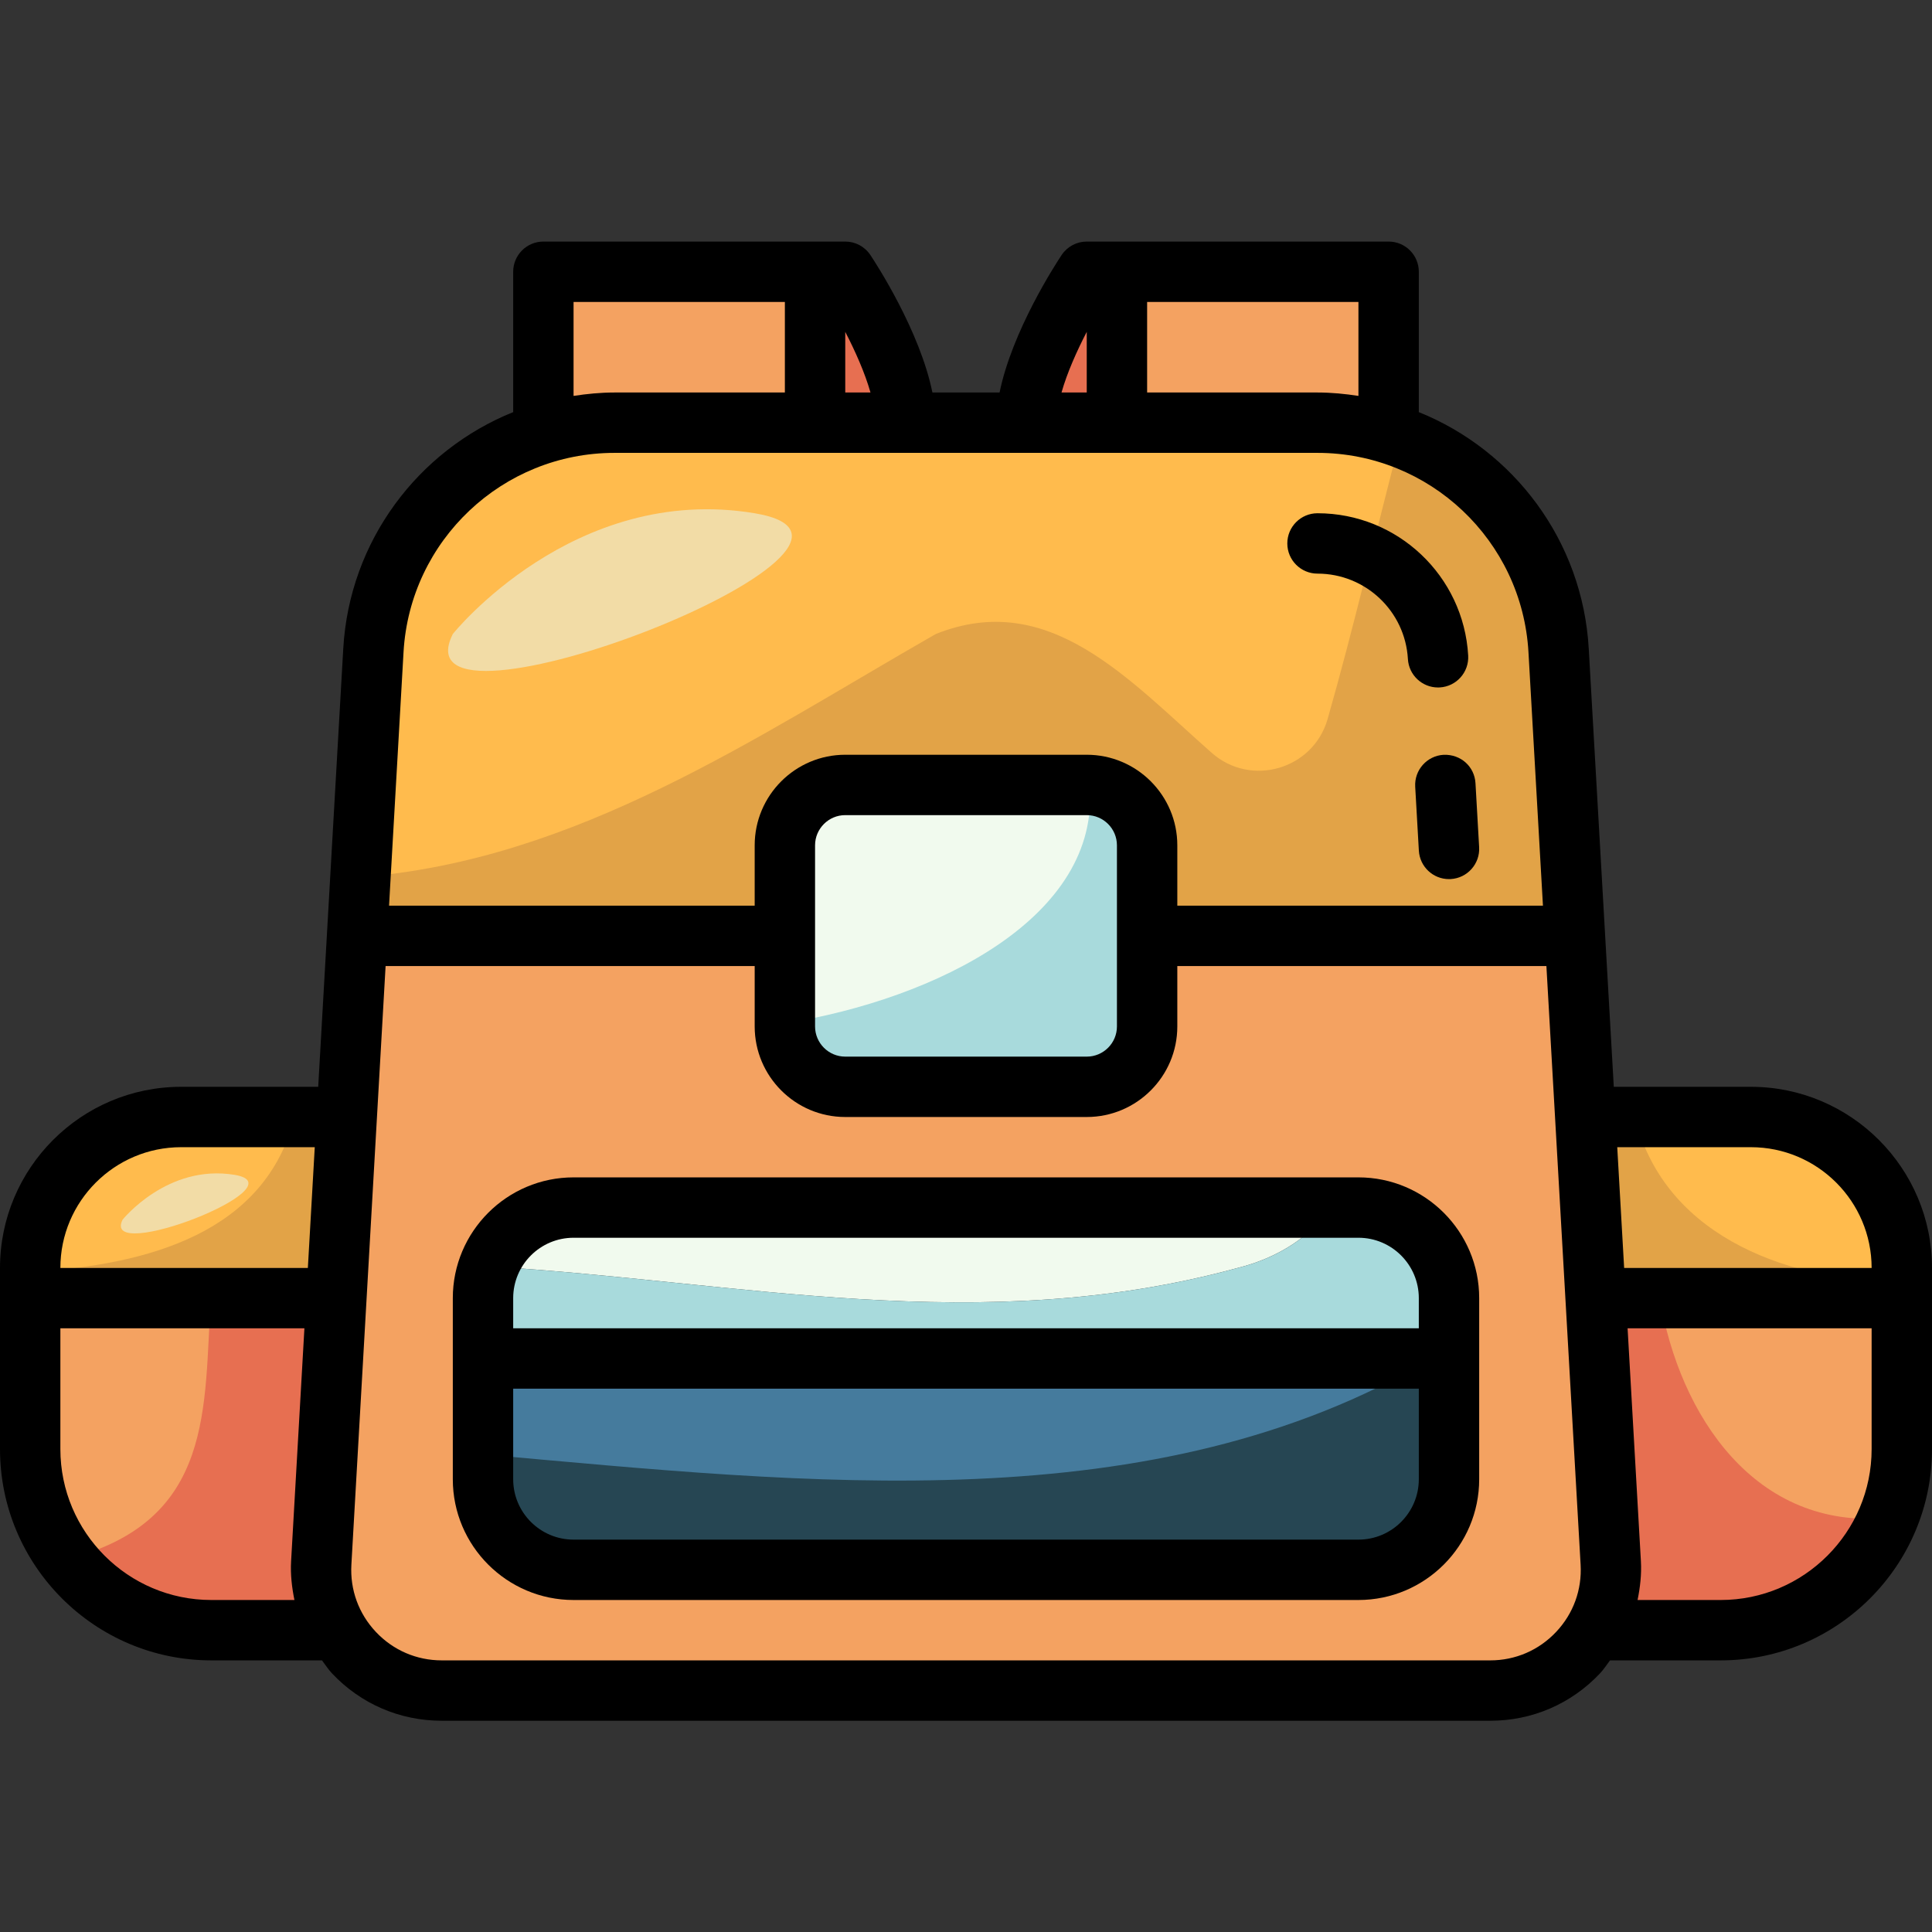 <svg xmlns="http://www.w3.org/2000/svg" enable-background="new 0 0 512 512" viewBox="0 0 512 512"><rect x="0" y="0" width="512" height="512" fill="#333333" stroke="none"/><path fill="#F4A261" d="M216 72.017v40h-53.12c-6.56 0-12.96.96-18.88 2.8v-42.8H216zM368 72.017v42.8c-5.92-1.84-12.32-2.8-18.88-2.8H296v-40H368z"/><path fill="#E76F51" d="M296 72.017v40h-24c0-16 16-40 16-40H296zM224 72.017c0 0 16 24 16 40h-24v-40H224z"/><path fill="#F4A261" d="M504,344.017v40c0,26.48-21.52,48-48,48h-33.36c3.04-5.2,4.64-11.36,4.24-17.84l-4-70.16H504z"/><path fill="#FFBB4D" d="M504,336.017v8h-81.12l-2.8-48H464C486.08,296.017,504,313.937,504,336.017z"/><path fill="#F4A261" d="M89.36,432.017H56c-26.48,0-48-21.52-48-48v-40h81.12l-4,70.16C84.72,420.657,86.32,426.817,89.36,432.017z"/><path fill="#E76F51" d="M439.865 344.017H422.88l4 70.16c.4 6.48-1.2 12.64-4.24 17.84H456c20.034 0 37.209-12.328 44.394-29.792C465.238 405.641 445.059 375.164 439.865 344.017zM85.12 414.177l4-70.16H55.909c-2.003 28.565 1.282 59.05-37.976 69.134 8.779 11.445 22.551 18.866 38.066 18.866h33.36C86.32 426.817 84.72 420.657 85.12 414.177z"/><path fill="#FFBB4D" d="M91.92,296.017l-2.8,48H8v-8c0-22.08,17.92-40,40-40H91.92z"/><path fill="#E2A347" d="M433.238 296.017H420.08l2.8 48H504v-3.899C470.618 339.147 440.642 326.044 433.238 296.017zM78.075 296.017C70.331 326.52 39.719 335.249 8 337.094v6.924h81.12l2.8-48H78.075z"/><path fill="#F1FAEE" d="M328,336.017c11.26-2.815,19.482-8.636,24.799-16H152c-10.307,0-19.002,6.49-22.41,15.591
	C195.903,339.521,259.537,354.689,328,336.017z"/><path fill="#A8DADC" d="M360,320.017h-7.201c-5.317,7.364-13.539,13.185-24.799,16c-68.463,18.672-132.097,3.503-198.41-0.409
	c-0.983,2.625-1.59,5.437-1.59,8.409v16h256v-16C384,330.737,373.28,320.017,360,320.017z"/><path fill="#457B9D" d="M384,360.017v32c0,13.28-10.72,24-24,24H152c-13.28,0-24-10.72-24-24v-32H384z"/><path fill="#264653" d="M128,385.41v6.607c0,13.28,10.72,24,24,24h208c13.28,0,24-10.72,24-24v-32h-4.628
	C305.79,403.572,214.434,393.126,128,385.41z"/><path fill="#F1FAEE" d="M304,248.017v24c0,8.8-7.2,16-16,16h-64c-8.8,0-16-7.2-16-16v-24v-24c0-8.8,7.2-16,16-16h64
	c8.8,0,16,7.2,16,16V248.017z"/><path fill="#A8DADC" d="M288.741,208.093c3.065,34.971-40.713,56.676-80.741,63.1v0.825c0,8.8,7.2,16,16,16h64c8.8,0,16-7.2,16-16
	v-24v-24C304,215.471,297.193,208.491,288.741,208.093z"/><path fill="#F4A261" d="M426.88,414.177c0.4,6.48-1.2,12.64-4.24,17.84c-5.52,9.6-15.92,16-27.76,16H117.12
	c-11.84,0-22.24-6.4-27.76-16c-3.04-5.2-4.64-11.36-4.24-17.84l4-70.16l2.8-48l2.72-48H208v24c0,8.8,7.2,16,16,16h64
	c8.8,0,16-7.2,16-16v-24h113.36l2.72,48l2.8,48L426.88,414.177z M384,392.017v-32v-16c0-13.28-10.72-24-24-24H152
	c-13.28,0-24,10.72-24,24v16v32c0,13.28,10.72,24,24,24h208C373.28,416.017,384,405.297,384,392.017z"/><path fill="#FFBB4D" d="M417.36,248.017H304v-24c0-8.8-7.2-16-16-16h-64c-8.8,0-16,7.2-16,16v24H94.64l4.32-75.68
	c1.52-27.28,20.08-49.76,45.04-57.52c5.92-1.84,12.32-2.8,18.88-2.8H216h24h32h24h53.12c6.56,0,12.96,0.96,18.88,2.8
	c24.96,7.76,43.52,30.24,45.04,57.52L417.36,248.017z"/><path fill="#E2A347" d="M417.36,248.017l-4.32-75.68c-1.454-26.095-18.575-47.647-41.899-56.276
	c-6.518,24.827-12.225,49.653-19.306,74.479c-3.804,13.337-20.284,18.164-30.689,8.995c-22.133-19.503-43.137-43.522-73.146-31.519
	c-47.546,27.169-95.131,59.994-152.471,64.422l-0.889,15.578H208v-24c0-8.8,7.2-16,16-16h64c8.8,0,16,7.2,16,16v24H417.36z"/><path fill="#F2DCA6" d="M120 168.017c0 0 32-40 80-32S104 200.017 120 168.017zM32.487 323.233c0 0 11.881-14.851 29.702-11.881S26.546 335.114 32.487 323.233z"/><path d="M349.152 152.017c12.711 0 23.234 9.938 23.957 22.629.242 4.254 3.77 7.543 7.98 7.543.152 0 .309-.004.465-.012 4.41-.254 7.781-4.031 7.531-8.445-1.207-21.148-18.746-37.715-39.934-37.715-4.418 0-8 3.582-8 8S344.734 152.017 349.152 152.017zM382.574 200.029c-4.41.254-7.781 4.035-7.531 8.445l.969 16.957c.246 4.254 3.77 7.543 7.98 7.543.152 0 .309-.004.465-.012 4.41-.254 7.781-4.035 7.531-8.445l-.969-16.957C390.766 203.154 387.125 199.857 382.574 200.029z"/><path d="M464,288.017h-36.329l-6.636-116.109c-1.635-28.614-19.882-52.561-45.035-62.694V72.017c0-4.418-3.582-8-8-8h-80
		c-2.676,0-5.172,1.336-6.656,3.562c-1.519,2.282-13.132,20.115-16.442,36.438h-17.804c-3.31-16.323-14.923-34.156-16.442-36.438
		c-1.484-2.227-3.98-3.562-6.656-3.562h-80c-4.418,0-8,3.582-8,8v37.196c-25.153,10.134-43.4,34.08-45.035,62.694l-6.636,116.109H48
		c-26.469,0-48,21.531-48,48v48c0,30.879,25.121,56,56,56h29.331c0.882,1.161,1.651,2.387,2.669,3.465
		c7.633,8.082,17.961,12.535,29.082,12.535h277.836c11.121,0,21.449-4.453,29.082-12.535c1.018-1.078,1.788-2.304,2.669-3.465H456
		c30.879,0,56-25.121,56-56v-48C512,309.549,490.469,288.017,464,288.017z M464,304.017c17.645,0,32,14.355,32,32h-65.586l-1.829-32
		H464z M360,104.917c-3.549-0.54-7.155-0.9-10.848-0.9H304v-24h56V104.917z M288,87.944v16.073h-6.687
		C282.812,98.725,285.395,92.978,288,87.944z M230.687,104.017H224V87.944C226.605,92.978,229.188,98.725,230.687,104.017z
		 M152,80.017h56v24h-45.152c-3.693,0-7.299,0.36-10.848,0.9V80.017z M162.848,120.017h186.305c29.66,0,54.219,23.195,55.906,52.805
		l3.84,67.195H312v-16c0-13.234-10.766-24-24-24h-64c-13.234,0-24,10.766-24,24v16h-96.899l3.84-67.195
		C108.629,143.213,133.188,120.017,162.848,120.017z M296,224.017v48c0,4.41-3.59,8-8,8h-64c-4.41,0-8-3.59-8-8v-48
		c0-4.41,3.59-8,8-8h64C292.41,216.017,296,219.607,296,224.017z M48,304.017h35.415l-1.829,32H16
		C16,318.373,30.355,304.017,48,304.017z M56,424.017c-22.055,0-40-17.945-40-40v-32h64.672l-3.527,61.719
		c-0.201,3.517,0.205,6.934,0.883,10.281H56z M412.371,432.494c-4.582,4.852-10.781,7.523-17.453,7.523H117.082
		c-6.672,0-12.871-2.672-17.453-7.523c-4.578-4.848-6.891-11.188-6.508-17.844l9.066-158.633H200v16c0,13.234,10.766,24,24,24h64
		c13.234,0,24-10.766,24-24v-16h97.813l9.066,158.633C419.262,421.306,416.949,427.646,412.371,432.494z M456,424.017h-22.027
		c0.678-3.347,1.083-6.765,0.883-10.281l-3.527-61.719H496v32C496,406.072,478.055,424.017,456,424.017z"/><path d="M360,312.017H152c-17.645,0-32,14.355-32,32v48c0,17.645,14.355,32,32,32h208c17.645,0,32-14.355,32-32v-48
		C392,326.373,377.645,312.017,360,312.017z M152,328.017h208c8.824,0,16,7.176,16,16v8H136v-8
		C136,335.193,143.176,328.017,152,328.017z M360,408.017H152c-8.824,0-16-7.176-16-16v-24h240v24
		C376,400.842,368.824,408.017,360,408.017z"/></svg>